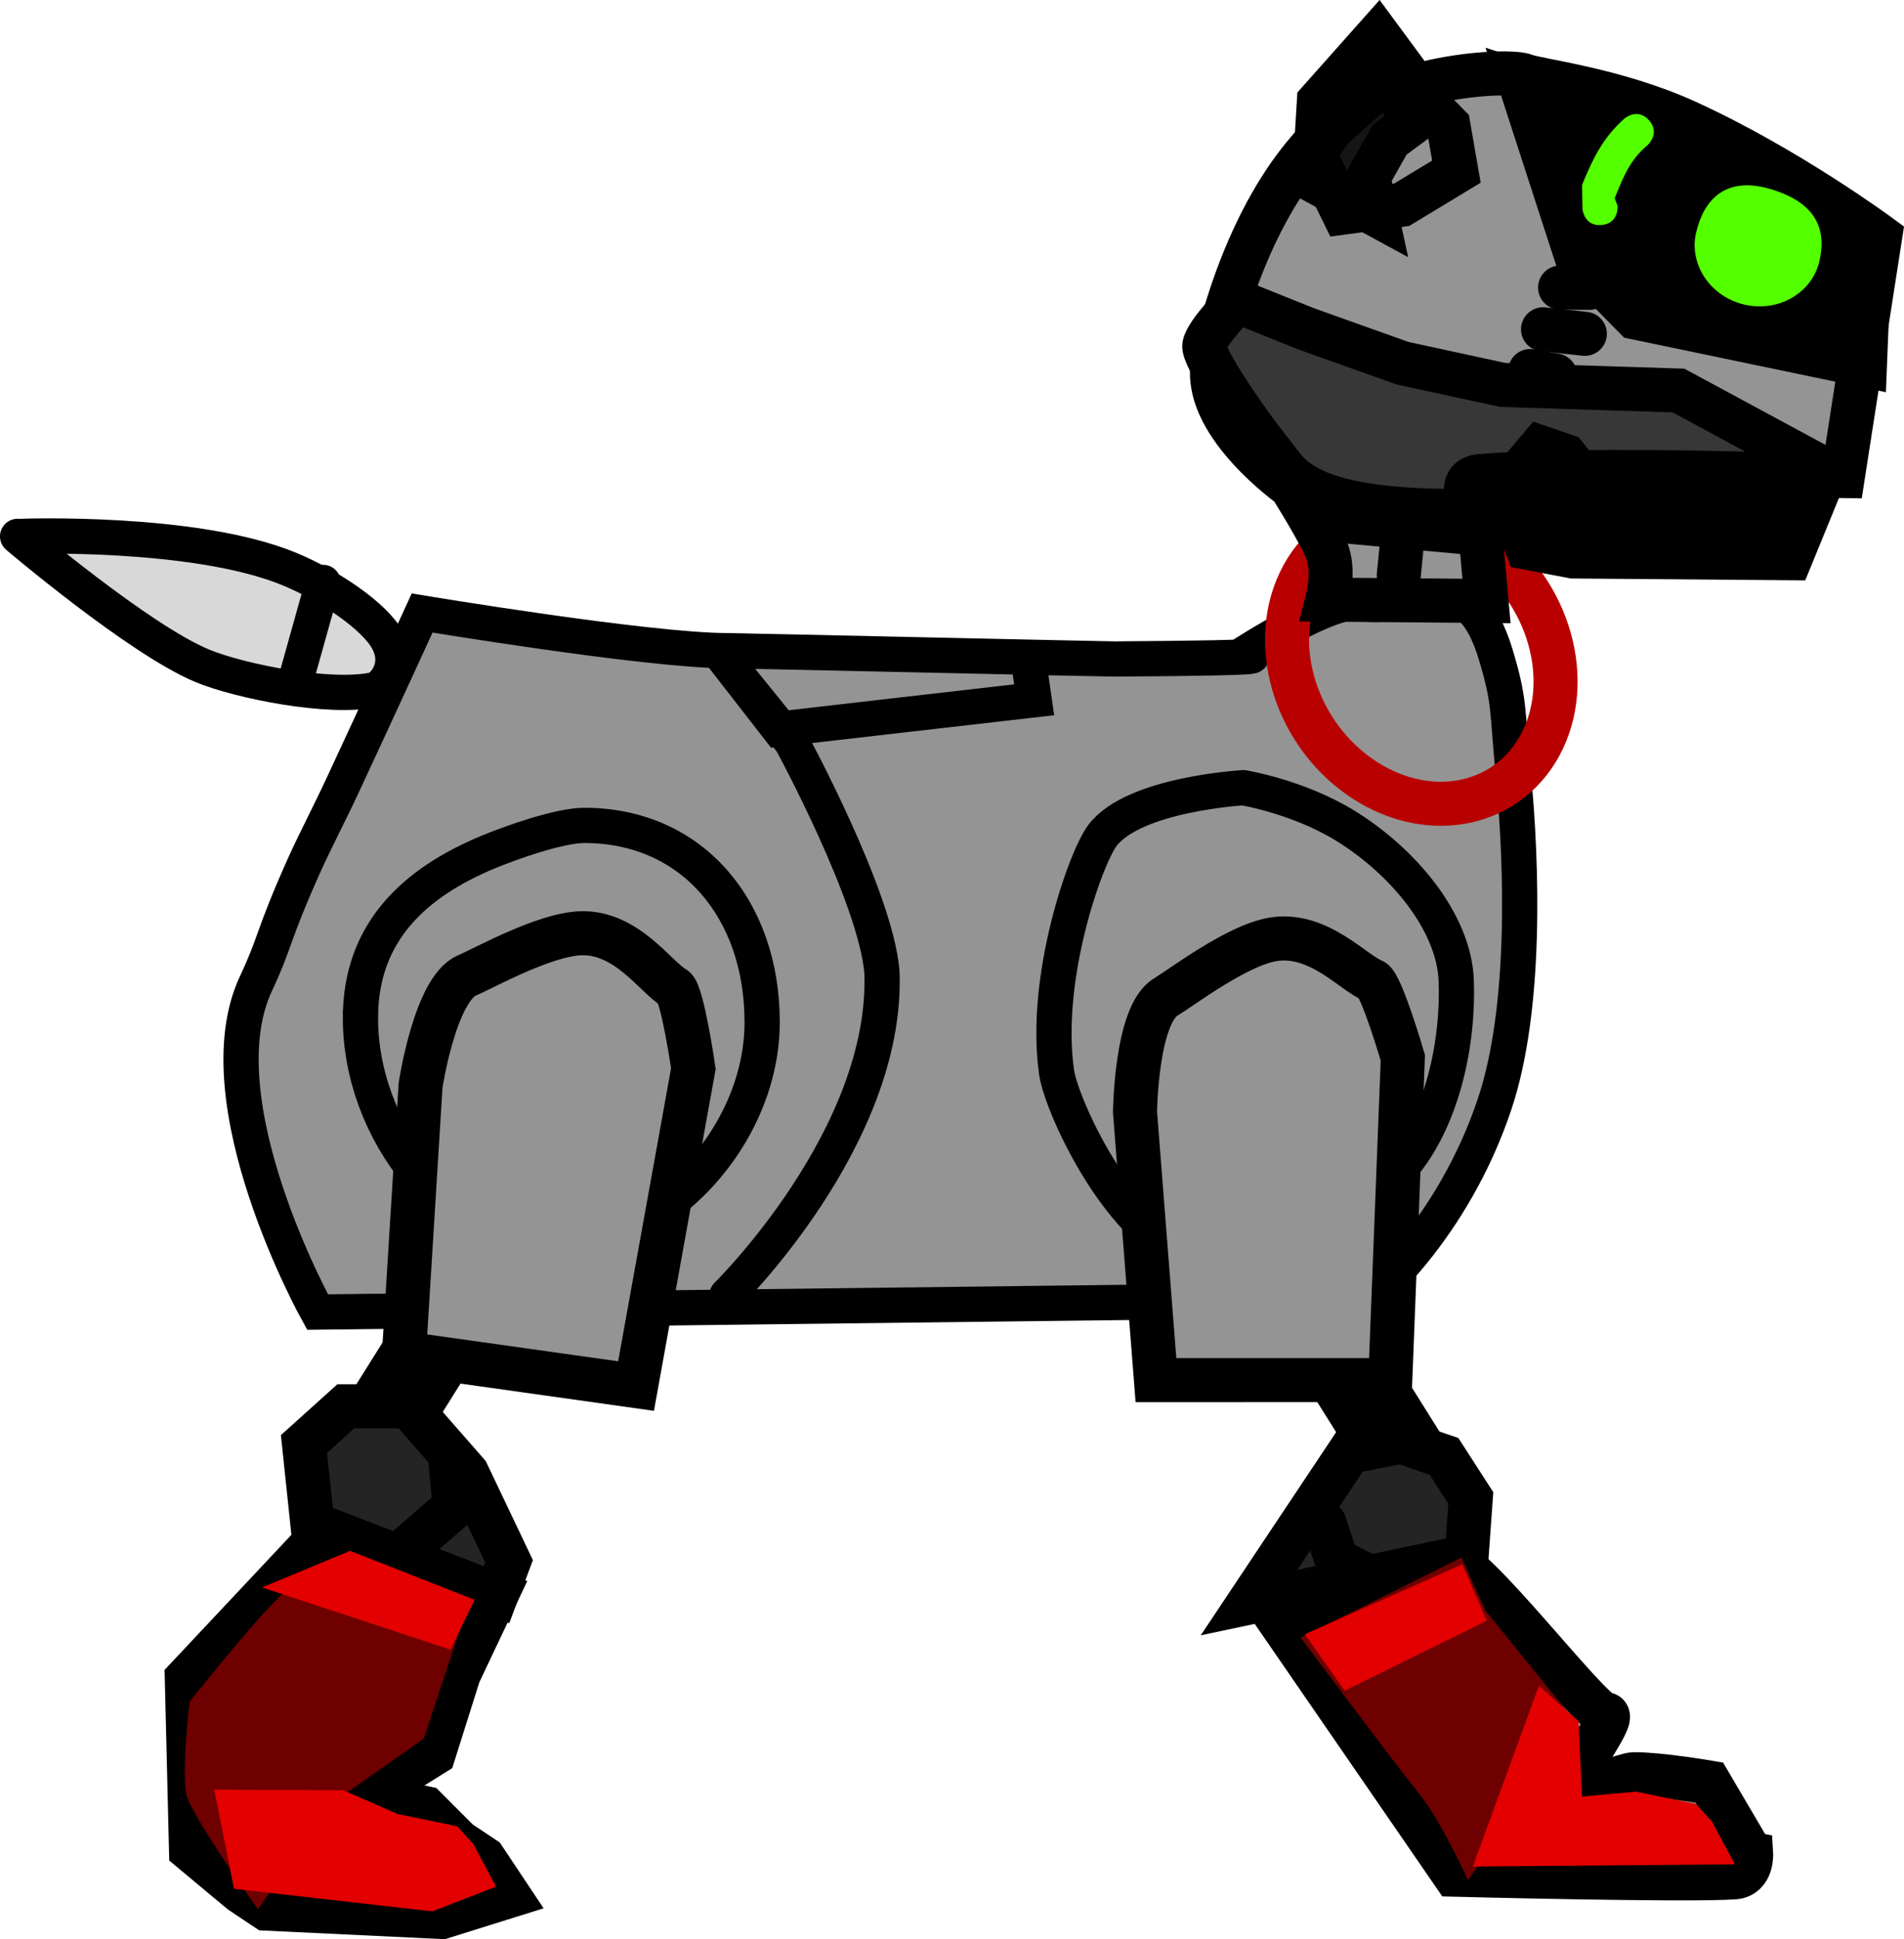 <svg version="1.1" xmlns="http://www.w3.org/2000/svg" xmlns:xlink="http://www.w3.org/1999/xlink" width="108.08" height="110.036" viewBox="0,0,108.08,110.036"><g transform="translate(-186.136,-124.62)"><g data-paper-data="{&quot;isPaintingLayer&quot;:true}" fill-rule="nonzero" stroke-linejoin="miter" stroke-miterlimit="10" stroke-dasharray="" stroke-dashoffset="0" style="mix-blend-mode: normal"><g data-paper-data="{&quot;index&quot;:null}" fill="#949494" stroke="#000000" stroke-width="2"><path d="M204.161,199.071c0,0 -6.643,-11.939 -3.495,-18.641c1.132,-2.409 0.896,-2.595 2.697,-6.628c0.649,-1.453 1.442,-2.941 2.253,-4.684c2.176,-4.675 4.483,-9.714 4.483,-9.714c0,0 12.836,2.138 17.339,2.138c0.435,0 21.537,0.474 21.976,0.471c10.741,-0.069 7.24,-0.233 7.24,-0.233c0,0 5.002,-3.251 6.628,-2.941c3.121,0.596 6.097,-2.664 7.779,2.989c0.791,2.657 0.613,2.952 0.966,6.597c0.516,5.32 0.757,13.445 -1.046,18.835c-2.426,7.254 -7.202,11.099 -7.202,11.099z" stroke-linecap="butt"/><path d="M227.4,198.12c0,0 9.151,-8.97 8.8,-18.344c-0.361,-4.295 -5.137,-13.071 -5.137,-13.071l-4.038,-4.988l3.325,4.275c0,0 4.102,-0.471 6.349,-0.729c2.545,-0.292 8.14,-0.934 8.14,-0.934l-0.238,-1.663" stroke-linecap="round"/><path d="M256.715,169.318c0,0 3.118,0.513 5.782,2.153c3.248,1.999 6.168,5.443 6.301,8.774c0.132,3.304 -0.676,8.084 -3.453,11.012c-3.427,3.614 -9.105,5.031 -10.761,4.84c-4.49,-0.518 -8.183,-8.652 -8.467,-10.607c-0.782,-5.383 1.64,-12.178 2.589,-13.45c1.769,-2.373 8.009,-2.723 8.009,-2.723" stroke-linecap="round"/><path d="M206.597,182.382c0,-4.912 3.125,-7.688 7.208,-9.396c1.261,-0.527 4.06,-1.53 5.499,-1.53c6.1,0 10.095,4.736 10.095,11.164c0,6.428 -5.658,12.589 -11.758,12.589c-6.1,0 -11.045,-6.399 -11.045,-12.826z" stroke-linecap="butt"/></g><path d="M251.753,202.933l-1.188,-15.202c0,0 0.053,-5.511 1.735,-6.531c0.955,-0.579 4.043,-2.933 6.092,-3.276c2.565,-0.43 4.55,1.895 5.664,2.337c0.486,0.193 1.711,4.382 1.711,4.382c0,0 -0.134,3.436 -0.222,5.71c-0.132,3.376 -0.49,12.579 -0.49,12.579z" data-paper-data="{&quot;index&quot;:null}" fill="#949494" stroke="#000000" stroke-width="2.5" stroke-linecap="butt"/><path d="M209.069,201.417l0.942,-15.219c0,0 0.821,-5.45 2.628,-6.226c1.026,-0.44 4.412,-2.341 6.489,-2.396c2.6,-0.069 4.241,2.51 5.283,3.104c0.455,0.259 1.084,4.578 1.084,4.578c0,0 -0.611,3.384 -1.016,5.624c-0.601,3.324 -2.238,12.388 -2.238,12.388z" data-paper-data="{&quot;index&quot;:null}" fill="#949494" stroke="#000000" stroke-width="2.5" stroke-linecap="butt"/><g><path d="M205.282,204.896l3.155,-5.031l4.226,2.65l-3.155,5.031z" data-paper-data="{&quot;index&quot;:null}" fill="#000000" stroke="none" stroke-width="0" stroke-linecap="butt"/><path d="M214.317,215.107l-2.138,4.513l-1.425,4.513l-3.8,2.375l3.325,0.713l1.9,1.9l1.425,0.95l1.425,2.138l-3.8,1.188l-9.976,-0.475l-1.425,-0.95l-2.85,-2.375l-0.238,-9.739l7.363,-7.838z" fill="#949494" stroke="#000000" stroke-width="2.5" stroke-linecap="round"/><path d="M203.866,211.069l-0.475,-4.513l2.375,-2.138h3.563l3.325,3.8l2.375,4.988l-0.713,1.9z" fill="#242424" stroke="#000000" stroke-width="2.5" stroke-linecap="round"/><path d="M211.704,207.507l0.238,2.613l-3.563,3.088" fill="none" stroke="#000000" stroke-width="2.5" stroke-linecap="round"/><path d="M200.776,232.954c0,0 -3.927,-5.48 -4.09,-6.613c-0.222,-1.548 0.211,-5.158 0.211,-5.158c0,0 3.484,-4.381 5.05,-5.908c1.093,-1.066 3.451,-2.382 3.451,-2.382l7.36,2.632l-2.566,7.749l-4.999,3.515z" fill="#6e0000" stroke="none" stroke-width="NaN" stroke-linecap="butt"/><path d="M201.015,214.698l4.992,-2.079l7.069,2.779l-1.367,2.829z" fill="#e30000" stroke="none" stroke-width="NaN" stroke-linecap="butt"/><path d="M210.676,233.078l-11.256,-1.28l-1.125,-5.625l7.323,0.031l3.07,1.346l3.396,0.699l0.915,1.005l1.297,2.419z" fill="#e30000" stroke="none" stroke-width="0" stroke-linecap="butt"/></g><g><path d="M263.987,209.085l-3.155,-5.031l4.226,-2.65l3.155,5.031z" fill="#000000" stroke="none" stroke-width="0" stroke-linecap="butt"/><path d="M285.539,229.807c0,0 0.078,1.266 -0.956,1.339c-2.711,0.191 -15.908,-0.151 -15.908,-0.151c0,0 -2.921,-4.242 -4.493,-6.526c-1.737,-2.522 -5.483,-7.963 -5.483,-7.963c0,0 7.017,-2.181 9.741,-3.32c1.057,-0.442 8.014,8.739 8.805,8.7c0.823,-0.04 -1.601,2.847 -1.527,3.653c0.084,0.91 2.634,-0.245 3.17,-0.245c1.512,0 4.275,0.475 4.275,0.475l2.375,4.038z" fill="#949494" stroke="#000000" stroke-width="2.5" stroke-linecap="butt"/><path d="M257.036,215.556l5.701,-8.551l2.925,-0.581l2.442,0.836l1.521,2.358l-0.238,3.325z" fill="#242424" stroke="#000000" stroke-width="2.5" stroke-linecap="butt"/><path d="M263.924,214.131l-1.9,-0.95l-0.713,-2.138" fill="none" stroke="#000000" stroke-width="2.5" stroke-linecap="round"/><path d="M273.9,230.639l1.9,-5.701" fill="none" stroke="#000000" stroke-width="2.5" stroke-linecap="round"/><path d="M269.47,231.314c0,0 -1.498,-3.3 -2.731,-4.849c-1.878,-2.358 -6.772,-8.923 -6.772,-8.923l9.126,-4.54l1.36,3.007l5.185,6.389z" fill="#6e0000" stroke="none" stroke-width="NaN" stroke-linecap="butt"/><path d="M262.46,220.558l-2.258,-3.204l8.944,-3.971l1.383,3.204z" fill="#e30000" stroke="none" stroke-width="NaN" stroke-linecap="butt"/><path d="M269.74,230.533l3.75,-10.25l2.25,2l0.198,4.281l3.07,-0.279l3.396,0.699l0.915,1.005l1.296,2.419z" fill="#e30000" stroke="none" stroke-width="0" stroke-linecap="butt"/></g><g data-paper-data="{&quot;index&quot;:null}" stroke="#000000" stroke-width="2" stroke-linecap="round"><path d="M187.373,155.056c0,0 9.818,-0.362 15.181,1.85c2.306,0.952 4.858,2.693 5.588,4.05c0.847,1.575 -0.35,2.714 -0.734,2.797c-2.593,0.557 -7.715,-0.495 -9.775,-1.347c-3.609,-1.494 -10.498,-7.35 -10.498,-7.35" fill="#d8d8d8"/><path d="M204.475,157.669l-1.663,5.938" fill="none"/></g><path d="M263.602,168.892c-3.816,-2.465 -5.47,-7.5 -3.695,-11.246c1.775,-3.746 6.307,-4.785 10.123,-2.32c3.816,2.465 5.47,7.5 3.695,11.246c-1.775,3.746 -6.307,4.785 -10.123,2.32z" fill="none" stroke="#b90000" stroke-width="2.5" stroke-linecap="butt"/><g><g stroke="#000000" stroke-width="2.5"><path d="M261.489,158.647c0,0 0.386,-1.488 0.021,-2.613c-0.326,-1.006 -2.107,-3.817 -2.107,-3.817c0,0 -4.802,-3.403 -4.45,-6.752c0.04,-0.38 1.555,-8.656 6.392,-13.307c3.457,-3.324 10.462,-3.619 11.363,-3.247c0.697,0.288 5.091,0.768 9.149,2.613c5.719,2.601 11.008,6.507 11.008,6.507l-2.115,13.601l-20.888,-0.281l0.654,7.369z" fill="#949494" stroke-linecap="butt"/><path d="M291.999,145.352l-13.043,-2.717l-3.299,-3.352l-3.246,-10.002l11.135,3.652l8.748,5.058z" fill="#000000" stroke-linecap="round"/><path d="M276.357,140.951l-1.663,-0.013" fill="none" stroke-linecap="round"/><path d="M273.726,143.305l2.373,0.257" fill="none" stroke-linecap="round"/><path d="M274.417,145.924l-1.423,-0.249" fill="none" stroke-linecap="round"/><path d="M289.095,151.616c0,0 -12.488,-0.496 -18.92,0.016c-1.583,0.126 -0.228,1.978 -1.214,1.981c-8.735,0.027 -9.623,-2.028 -10.422,-3.026c-1.986,-2.478 -4.152,-5.786 -4.041,-6.369c0.144,-0.75 1.889,-2.499 1.889,-2.499l3.912,1.566l5.448,1.944l5.691,1.233l9.974,0.317l8.041,4.34" fill="#373737" stroke-linecap="round"/><path d="M288.743,153.927l-0.969,2.368l-12.351,-0.099l-2.609,-0.496l-0.931,-2.383l0.49,-1.896l1.199,-1.416l1.421,0.486l1.176,1.435l0.941,1.195z" fill="#000000" stroke-linecap="round"/><path d="M265.538,157.254l0.258,-2.611" fill="none" stroke-linecap="round"/><path d="M270.307,154.917l-8.545,-0.781" fill="none" stroke-linecap="round"/><path d="M265.023,132.547l-1.205,2.128l0.458,2.141l-3.548,-1.929l0.274,-4.511l3.356,-3.774l1.41,1.912l0.211,3.327z" fill="#151515" stroke-linecap="round"/><path d="M265.706,136.236l-3.329,0.448l-1.636,-3.339l0.961,-1.418l2.392,-2.119l1.902,-0.222l1.18,0.96l1.178,1.197l0.454,2.616z" fill="none" stroke-linecap="round"/></g><g fill="#54ff00" stroke="none" stroke-linecap="butt"><path d="M286.683,135.361c2.562,0.776 3.152,2.287 2.728,4.093c-0.425,1.806 -2.335,2.902 -4.266,2.448c-1.931,-0.454 -3.152,-2.287 -2.728,-4.093c0.425,-1.806 1.627,-3.247 4.266,-2.448z" stroke-width="0"/><path d="M277.062,137.387c-0.995,0.102 -1.097,-0.892 -1.097,-0.892l-0.024,-1.382c0.618,-1.506 1.174,-2.661 2.394,-3.757c0,0 0.753,-0.658 1.411,0.094c0.658,0.753 -0.094,1.411 -0.094,1.411c-1.004,0.847 -1.37,1.81 -1.86,3.009l0.162,0.419c0,0 0.102,0.995 -0.892,1.097z" stroke-width="0.5"/></g></g></g></g></svg>